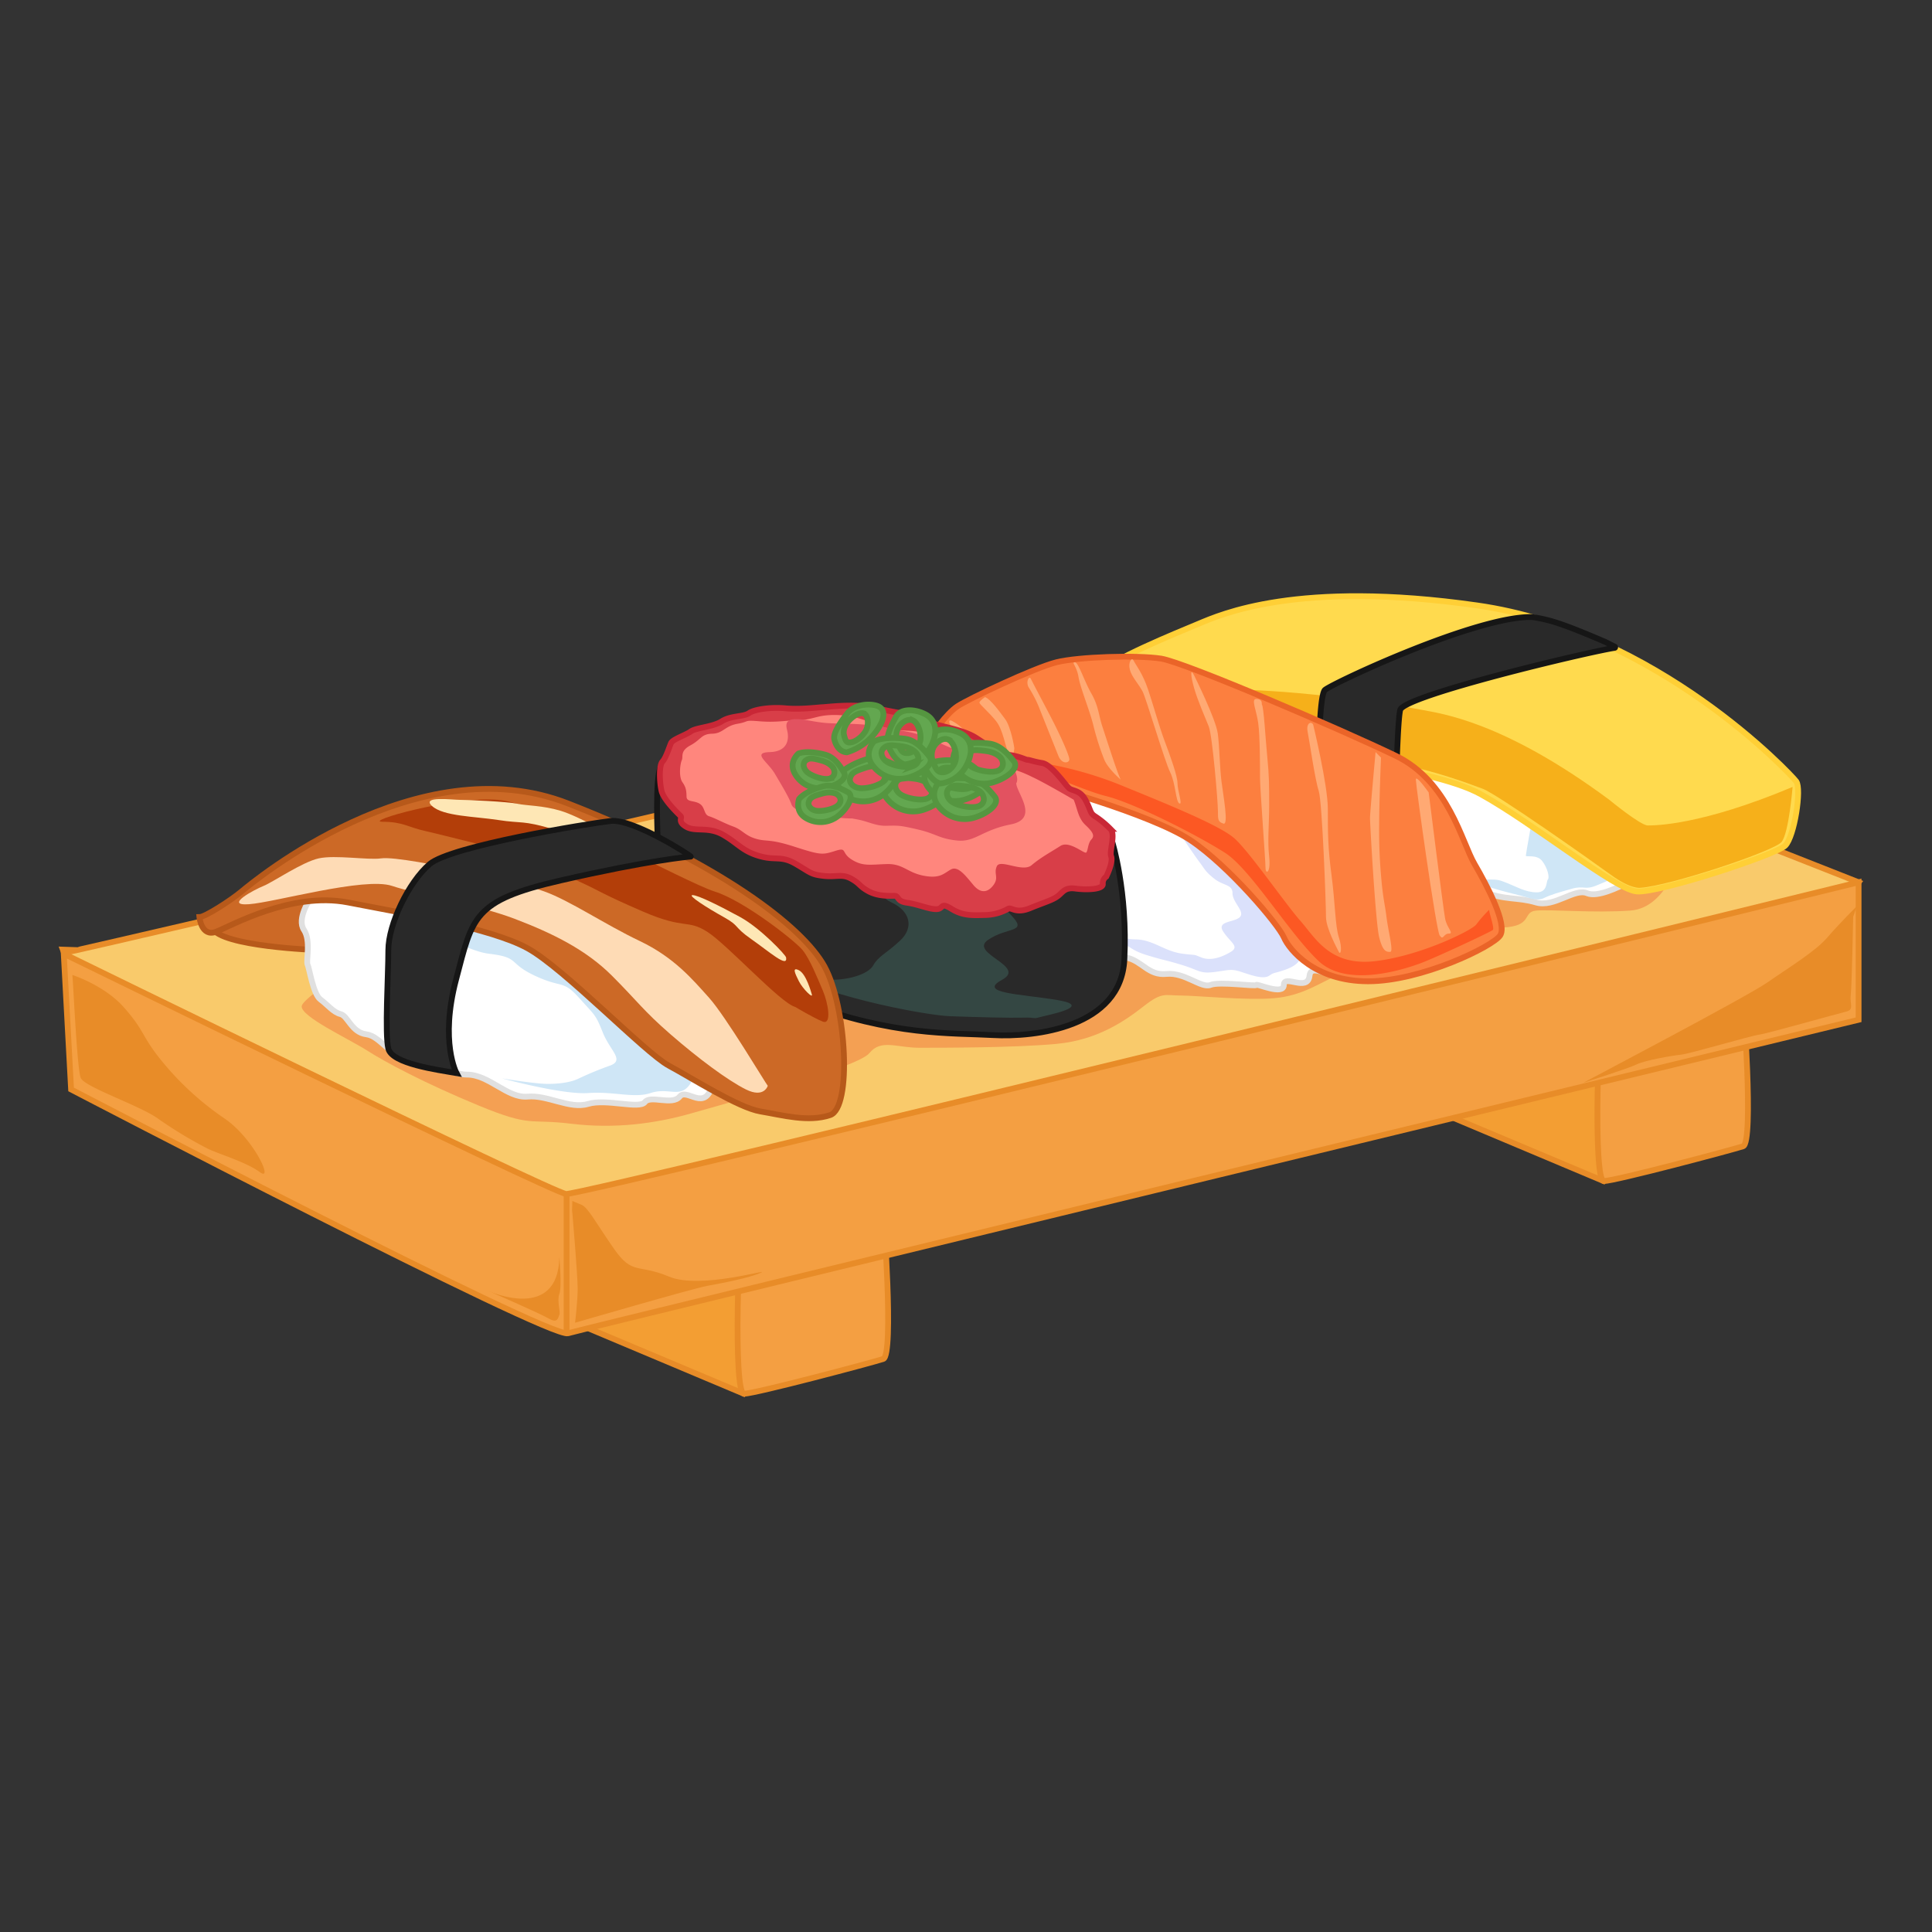 <svg xmlns="http://www.w3.org/2000/svg" viewBox="0 0 1000 1000"><rect x="0" y="0" width="1000" height="1000" fill="#333333" stroke="none"/><defs><style>.cls-1{fill:#f39e33;}.cls-1,.cls-2,.cls-3{stroke:#e88c28;}.cls-1,.cls-10,.cls-11,.cls-16,.cls-19,.cls-2,.cls-20,.cls-3,.cls-6,.cls-8{stroke-miterlimit:10;stroke-width:3px;}.cls-2{fill:#f49f42;}.cls-3{fill:#f9ca6b;}.cls-4{fill:#f4a053;}.cls-5{fill:#e88c28;}.cls-6{fill:#fff;stroke:#e0e0e0;}.cls-7{fill:#cfe6f6;}.cls-8{fill:#ffda4e;stroke:#ffcf36;}.cls-9{fill:#f6b01a;}.cls-10{fill:#292929;stroke:#161616;}.cls-11{fill:#fc7f3f;stroke:#ea6428;}.cls-12{fill:#dbe1fb;}.cls-13{fill:#fc5823;}.cls-14{fill:#ffa973;}.cls-15{fill:#344743;}.cls-16{fill:#d83e48;stroke:#c92736;}.cls-17{fill:#ff867d;}.cls-18{fill:#e25260;}.cls-19{fill:#63a750;stroke:#559640;}.cls-20{fill:#cc6926;stroke:#b7591a;}.cls-21{fill:#fedbb5;}.cls-22{fill:#b33e09;}.cls-23{fill:#fee7b5;}</style></defs><title>sushi</title><g id="Layer_2" data-name="Layer 2"><polygon class="cls-1" points="850.03 536.37 836.74 604.7 830.1 611.34 692.5 553.46 715.28 511.7 850.03 536.37"/><polygon class="cls-1" points="404.98 646.45 391.69 714.77 385.05 721.41 247.46 663.53 270.23 621.78 404.98 646.45"/><path class="cls-2" d="M902.22,516.45s5.69,75,0,76.86-66.43,18-72.12,18-2.85-89.2,0-90.15S902.22,516.45,902.22,516.45Z"/><path class="cls-2" d="M457.17,626.52s5.69,75,0,76.87-66.42,18-72.12,18-2.84-89.19,0-90.14S457.17,626.52,457.17,626.52Z"/><path class="cls-3" d="M33.18,493.24c.77.43,642.24-149.5,642.24-149.5L962,456.66l-28.47,37L414.47,621.78,290.16,648.35,51,541.12Z"/><path class="cls-2" d="M36.8,563.89S284.47,693,294,690.1,962,527.83,962,527.83V456.66S300.6,618.93,293,618,33,493.67,33,493.67Z"/><path class="cls-4" d="M870.28,438.15c0,4.73-7.44,31.81-26.39,33.16s-41.29-.67-48.74,0-1.35,8.12-17.6,8.8-74.66,19.93-85,24.52-18.51,10.68-32.72,12-40.61-1.35-48.74-1.35-9.47-2-18.95,5.41-23.69,17.6-45.35,19.63-59.56,2-71.07,2S456,537.65,450,545.09s-73.1,25.72-92.05,31.14-39.94,8.12-62.28,5.41-20.3,2-48.05-9.47S199.51,549.83,190,543.74s-34.52-17.6-33.84-23,50.28-38.36,92.49-46.93,443.59-99.27,443.59-97.92,90.07,9,94.11,9.91,98.12,45.6,98.12,45.6Z"/><path class="cls-5" d="M37.42,504.63c.32-.15,2.35,48.58,4.38,53.32s30.46,14.22,39.93,21a215.82,215.82,0,0,0,25.73,15.57c5.41,2.71,19.62,6.77,27.07,12.19s-3.38-17.6-18.28-27.76a151.93,151.93,0,0,1-35.19-33.16c-8.12-10.83-6.77-12.86-16.92-24.37S37.42,504.63,37.42,504.63Z"/><path class="cls-5" d="M959.2,474.53s-.68,35.88-1.26,40.49,1.93,7.59-2.44,8.61-41.14,11.46-45,11.91-35.89,9.89-40.24,10.33-18.74,2.89-23.15,5.07-26.31,9-27.63,9.56,84.24-44.27,95.33-52,24.79-16,31.1-23.35S961.14,469,961.14,469Z"/><path class="cls-5" d="M296.3,628.35S299,660.16,299,666.93s-1.35,17.72-1.35,17.72,60.91-17.72,68.36-19.08,21.66-4.06,27.75-6.77-31.14,8.8-47.38,2-18.95-.68-28.43-14.22S304.42,625,301,623.61s-4.74-2-4.74-2l-.16,4.94Z"/><path class="cls-5" d="M289.53,650.68s1.36,15.57,0,19,.68,9.48,0,10.83-.67,4.74-5.41,2S253,668.28,253,668.28,288.86,684.53,289.53,650.68Z"/><line class="cls-2" x1="293.26" y1="617.85" x2="293.26" y2="690.28"/></g><g id="Layer_3" data-name="Layer 3"><path class="cls-6" d="M844.33,455.72s-.72.42-1.92,1.06c-4.47,2.39-15.61,7.82-20.85,5.58-6.64-2.85-17.08,7.59-26.57,4.74s-16.13-1-27.52-5.69-16.13.95-26.57-5.69-11.39-3.8-25.62-7.6-26.57,0-48.4-6.64-46.49-3.79-58.83-12.33-26.57-5.7-32.26-15.19,2.84-29.41,12.33-39.85,31.32-25.62,42.7-17.08,10.44,14.23,16.14,7.59,6.64-8.54,8.54-6.64,5.69,3.79,6.64,4.74,10.44-1,20.88,0,51.24,8.54,57.88,11.39,8.54,4.74,22.77,8.54,26.57,0,33.22,9.49,14.23,13.28,22.77,19,14.23,6.64,16.13,13.28,15.19,12.34,16.13,16.13-5.69,12.34-5.69,12.34Z"/><path class="cls-7" d="M793.57,421.08s-3.8,20.88-3.8,21.82,5.69-.94,8.54,2.85,3.8,8.54,2.85,9.49,0,6.64-5.7,6.64S785,459,780.28,457.14s-4.74-1.9-10.44-1.9-8.54-2.85-12.33-3.79-9.49.94-9.49.94,22.77,6.65,25.62,7.6,10.44,2.84,14.23,3.79,7.59,2.85,11.39,1,7.59-2.85,14.23-4.74,6.65.94,13.29-1.9,8.54-2.85,8.54-8.54S793.57,421.08,793.57,421.08Z"/><path class="cls-8" d="M658.34,390.24c2.85,0,80.66,5.69,108.18,20.88s69.27,49.34,80.66,50.29,72.12-19,76.86-23.72,8.54-29.42,5.7-33.22-72.12-77.81-165.12-91.09-132.85,4.74-144.23,9.49-46.5,19-51.25,25.62,33.22,41.75,55,44.6S658.34,390.24,658.34,390.24Z"/><path class="cls-9" d="M927.84,407.32s-1.9,23.72-5.69,28.47-57.89,22.77-73.07,23.72c0,0-4.75.95-15.19-6.64s-58.83-41.75-66.42-44.6-25.62-9.49-41.75-12.34-70.22-10.44-75.92-10.44-29.41-.94-36.06-4.74-21.82-17.08-21.82-17.08,13.28-7.59,51.24-6.64,83.51,8.54,93,10.43,41.75,5.7,96.79,46.5c0,0,16.13,13.29,19.92,13.29S880.39,427.25,927.84,407.32Z"/><path class="cls-10" d="M835.83,334.74a.31.31,0,0,1-.09.59c-14,2.13-109.13,24.75-111,32.13-1.9,7.6-2.85,70.23-2.85,75s-.3,7.35-1.1,7-31.27-1.27-35-4.14-4.69-84.47.05-88.26S764.34,318.75,793,319.38a76.87,76.87,0,0,1,14.37,3.49c8.55,2.84,23.73,9.48,23.73,9.48Z"/></g><g id="Layer_4" data-name="Layer 4"><path class="cls-11" d="M500.35,423.45c-5.7,1.9-23.73,2.85-28.47,0s-3.8-7.59,2.85-11.39,37.95-13.28,37.95-13.28l-1.9,20.88Z"/><path class="cls-6" d="M493.7,397.83s-2.84,14.23,0,15.18-3.79,6.65,0,10.44-2.84,8.54.95,13.29,1.9,9.49,2.85,12.33,3.8,6.65,7.59,7.59,6.64,4.75,14.24,6.65,13.28,11.38,19,11.38,12.34,9.49,18,9.49,8.54,4.75,14.24,5.7,3.79,3.79,12.33,5.69,11.39,9.49,20.88,8.54,18,7.59,22.77,5.69,23.73.95,23.73,0,14.23,5.7,14.23,0,12.34,3.8,13.29-4.74,16.13,6.64,19.92-4.75,26.57-7.59,19-32.26-42.7-61.68-56.93-66.42S498.45,358.92,493.7,397.83Z"/><path class="cls-12" d="M612.32,433.89s5.69,8.54,8.54,12.34,2.85,4.74,7.59,8.54,9.49,2.84,9.49,7.59,6.64,9.49,3.8,12.33-12.34,1.9-8.54,7.6,8.54,7.59,3.79,10.43-10.44,4.75-15.18,2.85-1.9-.95-9.49-1.9-12.34-4.74-19-6.64-8.54,1-18-4.74-15.18-10.44-13.28-7.6A39.27,39.27,0,0,0,578.16,487c7.59,2.85,6.64,4.74,16.13,7.59s7.59,1.9,17.08,4.75,9.49,4.74,17.08,3.79,8.54-1.9,14.24,0,11.38,3.8,14.23,1.9,1.9-.95,7.59-2.85,9.49-4.74,8.54-8.54-.95-19.93-2.85-25.62-56-40.8-56-40.8l-7.48-.91Z"/><path class="cls-11" d="M530.71,404.47c5.7,0,65.48,17.08,85.41,30.37s45.54,43.65,48.39,50.29,16.13,22.78,43.65,22.78,64.53-18,68.32-23.73-6.64-25.62-13.28-37-13.29-42.7-40.8-56-109.13-48.4-121.47-50.3-42.7-.94-54.09,1.9-45.54,19-51.24,22.78-13.28,14.23-16.13,19.92-6.64,17.09-11.39,20.88-12.33,4.75-12.33,9.49,11.38,12.34,19,7.59,16.13-13.28,23.72-15.18S530.71,404.47,530.71,404.47Z"/><path class="cls-13" d="M770.79,470.9c0,1.9,2.85,9.49,1.9,10.44s-29.42,14.23-37,17.08-38,13.28-53.14-.95-35.11-47.45-48.39-56-46.5-25.62-61.68-29.42-34.17-15.18-50.3-13.28-40.8,14.23-42.7,16.13-9.49,4.75-13.28,4.75-7.6-2.85-3.8-5.7S497.5,394,512.68,393.09s41.76,2.84,67.38,13.28,51.24,20.88,58.83,27.52,26.57,34.16,34.16,42.7,15.18,23.72,38.91,20.88,50.29-16.13,52.19-19A71.17,71.17,0,0,1,770.79,470.9Z"/><path class="cls-14" d="M739.48,410.17s7.59,60.73,8.54,65.47,4.74,7.59,1.89,7.59-2.84,3.8-4.74.95-12.34-77.81-12.34-80.66S739.48,410.17,739.48,410.17Z"/><path class="cls-14" d="M714.8,392.14s-.94,22.77-.94,34.16a260.08,260.08,0,0,0,.94,26.57c1,12.33,1.9,14.23,2.85,21.82s3.8,18,1.9,18-3.8,0-5.69-7.59-4.75-58.83-4.75-61.68S712,389.29,712,389.29Z"/><path class="cls-14" d="M679.69,375.06s7.6,31.31,7.6,43.65,0,19.92,1.89,34.16,1.9,26.57,3.8,32.26.95,9.49,0,7.59-6.64-12.33-6.64-18-1.9-59.78-3.8-65.47-4.74-25.62-5.69-30.37S678.75,373.16,679.69,375.06Z"/><path class="cls-14" d="M653.12,364.62c1,.95,1.9,18,2.85,27.52s.95,14.23.95,24.67-.95,18,0,26.57-1.9,9.49-1.9,5.69-2.84-40.8-2.84-46.49,0-21.83-.95-28.47-3.8-12.34-1-12.34,2.84,1.9,2.84,1.9Z"/><path class="cls-14" d="M618,349.44s11.39,22.77,12.34,30.36.95,17.08,1.9,24.67,3.79,22.78,1,21.83-2.85-1.9-2.85-6.64-2.85-38.91-4.74-43.65-5.7-13.29-7.6-19.93S616.12,345.64,618,349.44Z"/><path class="cls-14" d="M586.7,341.84c1.2,2.4,4.74,6.65,7.59,15.19s5.69,19,8.54,26.57,6.64,18,6.64,21.82,2.85,11.39.95,10.44-1.9-10.44-4.74-16.13-12.34-38-14.24-41.75-5.69-7.6-6.64-11.39S585.75,340,586.7,341.84Z"/><path class="cls-14" d="M580.06,403.52c-1.9-3.79-7.59-21.82-9.49-27.51s-1.9-10.44-5.7-17.09-6.64-16.13-8.54-16.13.95,1.9,1.9,7.59,5.69,17.08,7.59,24.68a137.79,137.79,0,0,0,5.7,18C573.41,397.83,580.06,403.52,580.06,403.52Z"/><path class="cls-14" d="M533.56,351.33c2.72,5.44,8.54,16.13,12.34,23.73s7.59,16.13,7.59,18-3.8,2.84-5.7-1.9l-9.49-23.73a62.38,62.38,0,0,0-5.69-11.38C530.71,353.23,532.61,349.44,533.56,351.33Z"/><path class="cls-14" d="M509.84,360.82c2.84.95,7.59,7.59,10.43,11.39S525,386.44,525,387.39s-.95,6.64-2.85,2.85-2.84-12.34-6.64-17.08-8.54-8.54-8.54-9.49S509.84,360.82,509.84,360.82Z"/><path class="cls-14" d="M492.76,373.16a23.5,23.5,0,0,1,8.54,7.59,32.26,32.26,0,0,1,3.79,9.49c0,.95-2.85,2.85-3.79-.95s-1.9-7.59-4.75-8.54S489,371.26,492.76,373.16Z"/></g><g id="Layer_6" data-name="Layer 6"><path class="cls-10" d="M575.68,435.66s8.07,25.82,6.29,61-46.24,40.33-68.11,39.1-51.25.61-98.3-17-67.41-31.18-70.4-35.83-8.19-82.28-2.63-86.75,48.21,24.6,70.32,33.42,84,15.49,105.77,12.93,54.72-11.16,54.72-11.16Z"/><path class="cls-15" d="M512.47,458.9c-6.67-.74-39-1.66-47.57-3.3s-13.07,7-3.45,11.5,11.79,12.93,4.4,19.8S454.7,494.84,452,499.66s-14,8-23.51,7.36-38.54-18.76-23.91-5.91,72.89,24.36,87.15,24.88,31.35.94,38,.74,4.77.81,8.54-.26,28.31-5.61,9.22-8.82-41.87-3.48-28.8-10.52-17.5-13.71-7.27-20.66,20.78-3.48,12-12.71S512.47,458.9,512.47,458.9Z"/><path class="cls-16" d="M572.6,453.75c.89-1.92,3.56-7.7,2.53-10.52s2.5-11.47-.44-14.23a47.37,47.37,0,0,0-7.78-6.4c-2.91-1.82-2-2.79-5-8.4s-6.78-4.54-8.74-6.38-8.91-12.07-13.68-12.87-6.69-1.7-7.64-1.67-3.85-1.78-9.57-2.56-11.56-5.34-17.37-9-15.34-5.23-21.09-7-8.71-5.43-13.46-5.28-17.18-3.28-24.8-4-18,.55-19.92.61-11.35,1.29-19,.58-16.12.49-18.91,2.47-9.46,1.24-14.11,4.23-13.19,3.25-16,5.23-9.37,4.08-10.26,6-2.62,7.67-4.46,9.63-1.58,10.49-.48,15.2,8.91,12.07,9.88,13-1.81,2.91,3,5.61,11.38-.35,19.12,4.16,9.74,8.25,18.36,10.84,11.39-.35,19.12,4.16,7.76,5.46,14.43,6.21,9.45-1.24,14.28,1.46,3.91,3.68,8.74,6.38,10.52,2.53,13.37,2.45,1,2.81,6.75,3.59,11.5,3.45,15.29,3.33,1.78-3.85,7.59-.23,10.55,3.48,17.19,3.27a25.34,25.34,0,0,0,12.24-3.22c1.87-1,3.88,2.73,11.38-.34S544.49,466,547.28,464s3.65-4.85,9.37-4.08,14.25.52,14.17-2.33A4.11,4.11,0,0,1,572.6,453.75Z"/><path class="cls-17" d="M555.72,413.92c2,4.68,2.19,9.42,6.1,13.1s4.91,5.55,3.07,7.5-1.72,5.75-2.64,6.73-8.74-6.38-13.39-3.39-10.26,6-14.89,9.95-16.24-3.31-18,.54,1.12,5.67-1.61,9.55-6.5,4.94-10.43.31S496,448,492.26,450s-5.54,4.92-14.14,3.28S467.49,447,459,447.24s-12.3,1.32-18.11-2.3-2.09-6.58-8.68-4.48-7.53,2.12-21-2.21-14.31-2.42-20.06-4.14-6.79-4.54-11.59-6.29-9.63-4.46-12.5-5.32-2-4.69-4.94-6.5-6.67-.74-6.76-3.59-.14-4.74-2.13-7.53-1.23-9.45-.34-11.38-1.09-4.71,4.51-7.73,5.52-5.87,11.21-6,6.52-4,13.13-5.15,2.79-2,11.36-1.29,13.28-.4,20.86-.63,9.4-3.14,20.81-2.54S452,375.3,459.66,377s11.41.61,18.11,2.3,7.65,1.67,13.42,4.34l15.41,7.13c5.78,2.67,6.78,4.54,13.48,6.23a64,64,0,0,1,14.4,5.26C540.26,404.89,555.72,413.92,555.72,413.92Z"/><path class="cls-18" d="M526,405.41a6.47,6.47,0,0,0,.33,1.62c1.86,5.8,10.47,17-3.18,19.69-15.08,2.95-18.38,9.29-27.74,8.33s-10.61-3.42-20-5.63-10.56-2.18-16.39-2-9.4-2.21-15.26-3.28,1.16,0-10.53-.93-22.26-3.07-23.54-6.77-5-9.83-8.65-16-12-10.87-2.67-11.15,10.3-6.56,9-11.51,1.09-6.67,11-4.9,9.81,1.38,22.7,1.81,19.19,2.34,28.95,4.11,19.28,7.72,24,8.83,9.09-7.77,18.68.68,11.92,8.37,13.2,12.08S526,405.41,526,405.41Z"/><path class="cls-19" d="M488.15,408.38c-3-3.71-6.9-8.34-12.62-9.11s-12.36-.58-16.09,1.43c0,0-5.52,5.87-.58,12.36A17.13,17.13,0,0,0,478,419.13C484.62,417,491.11,412.08,488.15,408.38Zm-8.39,5c-2.82,1-8.54.26-12.39-1.52s-4.92-5.55-3.08-7.51,3.74-2,9.46-1.23,7.7,3.56,7.7,3.56C483.44,409.47,482.57,412.34,479.76,413.38Z"/><path class="cls-19" d="M509.82,403c-3-3.71-6.9-8.33-12.62-9.11s-12.36-.57-16.09,1.44c0,0-5.52,5.86-.58,12.36a17.13,17.13,0,0,0,19.17,6.06C506.29,411.62,512.78,406.68,509.82,403Zm-8.39,5c-2.82,1-8.54.26-12.39-1.52s-4.91-5.55-3.08-7.5,3.74-2,9.46-1.24,7.7,3.56,7.7,3.56C505.11,404.06,504.25,406.94,501.43,408Z"/><path class="cls-19" d="M514.85,412.31c-3-3.71-6.9-8.33-12.62-9.11s-12.36-.57-16.09,1.44c0,0-5.52,5.86-.58,12.36a17.14,17.14,0,0,0,19.18,6.06C511.32,421,517.81,416,514.85,412.31Zm-8.39,5c-2.82,1-8.54.26-12.39-1.52s-4.91-5.55-3.07-7.5,3.73-2,9.45-1.24,7.7,3.57,7.7,3.57C510.14,413.4,509.28,416.28,506.46,417.31Z"/><path class="cls-19" d="M524.74,394c-3-3.71-6.9-8.33-12.62-9.11s-12.36-.57-16.1,1.44c0,0-5.51,5.86-.57,12.36a17.11,17.11,0,0,0,19.17,6.06C521.2,402.62,527.7,397.68,524.74,394Zm-8.39,5c-2.82,1-8.54.26-12.39-1.52s-4.92-5.54-3.08-7.5,3.74-2,9.46-1.24,7.7,3.57,7.7,3.57C520,395.06,519.16,397.94,516.35,399Z"/><path class="cls-19" d="M482.12,380.88c-2.55,4.66-5.64,10.64-3.95,15s4.81,8.65,8.53,9.67A17.55,17.55,0,0,0,499.78,397c4.59-8,3-14.3-2.07-17.16S484.68,376.22,482.12,380.88Zm8.86,2c2.31,1.12,4,5.49,3.83,9.35s-3.61,7.3-6.44,7.49-3.73-1-5.42-5.4a9.21,9.21,0,0,1,.34-7.71C485.32,383.23,488.68,381.71,491,382.84Z"/><path class="cls-19" d="M463.79,371c-2.56,4.66-5.65,10.64-4,15s4.8,8.64,8.52,9.67a17.55,17.55,0,0,0,13.08-8.59c4.59-8,3-14.3-2.07-17.16S466.34,366.33,463.79,371Zm8.85,1.95c2.31,1.13,4,5.5,3.83,9.36s-3.61,7.29-6.44,7.49-3.72-1-5.42-5.4a9.24,9.24,0,0,1,.34-7.72C467,373.34,470.34,371.83,472.64,373Z"/><path class="cls-19" d="M438.58,369.22c-3.39,4.46-7.54,10.15-6.72,13.55s3,6.46,6.48,6.63a29.25,29.25,0,0,0,14.41-9.81c6-7.7,5.62-12.77,1.24-14.24S442,364.76,438.58,369.22Zm8.27,0c2,.52,2.86,3.92,2,7.24s-4.92,6.91-7.72,7.62-3.44-.17-4.26-3.58,1.8-6.64,1.8-6.64C441.25,370.61,444.82,368.69,446.85,369.21Z"/><path class="cls-19" d="M463.23,395.85c-4.29-2-9.85-4.49-15.33-2.69S436.53,398,434,401.48c0,0-2.4,7.68,4.88,11.37a17.11,17.11,0,0,0,19.89-2.91C463.82,405.18,467.51,397.9,463.23,395.85ZM457.86,404c-2.09,2.16-7.57,4-11.81,4s-6.85-2.84-6-5.41,2.48-3.44,8-5.23,8.49-.16,8.49-.16C459.46,398.89,459.94,401.86,457.86,404Z"/><path class="cls-19" d="M436.79,399.77c-2.09-3.48-4.91-7.85-9.67-9.15s-10.42-1.89-13.82-.6c0,0-5.34,4.35-1.88,10.41A14.64,14.64,0,0,0,427,407.74C432.81,406.71,438.88,403.25,436.79,399.77Zm-7.68,3.29c-2.51.56-7.27-.74-10.34-2.69s-3.54-5.26-1.76-6.71,3.4-1.28,8.16,0,6.13,3.89,6.13,3.89C432.67,400.16,431.61,402.5,429.11,403.06Z"/><path class="cls-19" d="M438.78,410c-3.57-1.93-8.22-4.25-13-2.94s-9.92,3.69-12.19,6.53c0,0-2.38,6.46,3.69,9.92a14.65,14.65,0,0,0,17.12-1.66C438.9,418,442.36,411.88,438.78,410Zm-4.93,6.75c-1.87,1.76-6.63,3.07-10.26,3s-5.73-2.71-4.93-4.87,2.26-2.83,7-4.14,7.26.22,7.26.22C435.44,412.4,435.72,415,433.85,416.71Z"/><path class="cls-19" d="M481,391.5c-3-3.7-6.9-8.33-12.62-9.11s-12.36-.57-16.09,1.44c0,0-5.52,5.87-.58,12.36a17.12,17.12,0,0,0,19.18,6.06C477.46,400.16,484,395.21,481,391.5Zm-8.39,5c-2.82,1-8.54.26-12.39-1.53s-4.91-5.54-3.07-7.5,3.73-2,9.45-1.23,7.7,3.56,7.7,3.56C476.28,392.6,475.42,395.47,472.6,396.51Z"/></g><g id="Layer_5" data-name="Layer 5"><path class="cls-20" d="M165.85,491.77c-2.85,0-51.24-1.89-56-11.38s43.65-21.83,43.65-21.83H181l-13.28,33.21Z"/><path class="cls-6" d="M162.05,463.31c-1.89,1.89-8.54,12.33-4.74,18s.95,16.13,1.9,18,2.84,15.18,6.64,18,6.64,6.64,10.44,7.59,5.69,9.49,13.28,10.44,12.34,12.33,20.88,10.43,19.93,10.44,31.31,10.44,20.88,12.34,31.32,11.39,21.82,6.64,31.31,3.79,26.57,2.85,29.42-.94,14.23,1.89,18-2.85,13.28,8.54,17.08-6.64,20.88-38.91,12.34-55-61.68-61.68-87.3-66.43-84.46-.95-96.8,4.75S162.05,463.31,162.05,463.31Z"/><path class="cls-7" d="M201,467.1c2.85,1.9,36.06,24.67,52.19,26.57s9.49,4.75,23.72,11.39,14.24,1.9,22.78,11.39,8.54,8.54,12.33,18,11.39,14.23,3.8,17.08a170.93,170.93,0,0,0-16.13,6.64c-3.8,1.9-9.49,2.85-16.13,2.85s-23.73-2.85-23.73-2.85,31.32,8.54,44.6,7.59,23.73,2.85,32.27,0,14.23,1.9,19-2.85,7.59-17.08,4.74-24.67-83.51-76.86-83.51-76.86Z"/><path class="cls-20" d="M103.22,474.69s1,10.44,8.54,7.6,38.91-20.88,68.32-15.19,74,13.29,93,23.73,60.73,54.08,73.07,60.73,36.06,21.82,47.44,23.72,24.67,5.69,36.06,1.9,8.54-56-2.85-76.87-55-54.08-132.84-84.45-163.22,40.8-168.91,45.55S106.07,474.69,103.22,474.69Z"/><path class="cls-21" d="M397.39,562c-.95-1-21.83-36.06-30.37-45.55S349,495.57,331,487s-36.06-20.88-49.34-25.62-27.52-7.59-40.8-10.44-37-7.59-43.66-6.64-23.72-1.9-32.26,0-23.72,12.33-28.47,14.23-20.87,10.44-7.59,9.49,59.78-14.23,74-9.49,43.65,9.49,63.58,17.08,37,16.13,50.29,29.42,16.13,18,30.36,30.37,29.42,23.72,38.91,28.46S397.39,562,397.39,562Z"/><path class="cls-22" d="M411.62,521.19c-7.59-1.9-35.11-32.26-45.55-38.9s-11.38-1-33.21-10.44S311,461.41,300.6,456.66s-25.62-13.28-38-16.13-34.16-8.54-42.7-10.44-11.39-4.74-21.83-4.74S234.17,412.06,257.9,414s96.79,42.7,112,47.45,41.75,25.62,45.55,30.36S423,506,425.86,512.65s4.74,18,0,16.13S411.62,521.19,411.62,521.19Z"/><path class="cls-23" d="M406.88,495.57c-.22-1.32-13.29-15.18-23.73-20.88s-21.82-11.38-24.67-11.38,7.59,6.64,16.13,11.38,4.75,4.75,14.24,11.39S407.83,501.26,406.88,495.57Z"/><path class="cls-23" d="M420.16,514.55c-.3-.9-2.84-10.44-6.64-12.34s-1.9,1.9,0,5.7S421.11,517.4,420.16,514.55Z"/><path class="cls-23" d="M321.47,434.84c-3.79-1.9-21.82-12.34-31.31-15.18s-17.32-2.55-22.42-3.65S241.76,414,238,414s-20.19-2.16-14.37,3.19,22,5.35,34.3,7.25,12.33,0,28.46,4.75,19,6.64,28.47,8.54S321.47,434.84,321.47,434.84Z"/><path class="cls-10" d="M236.3,555.46s-8.77-16.24-.23-48.5,8.54-40.81,54.09-51.24,66.42-12.34,67.37-12.34-29.83-19.79-41.48-18.44-82.72,12.93-93.68,22.33S201,478.49,201,491.77s-1.9,43.2,0,51S226.09,553.67,236.3,555.46Z"/></g></svg>